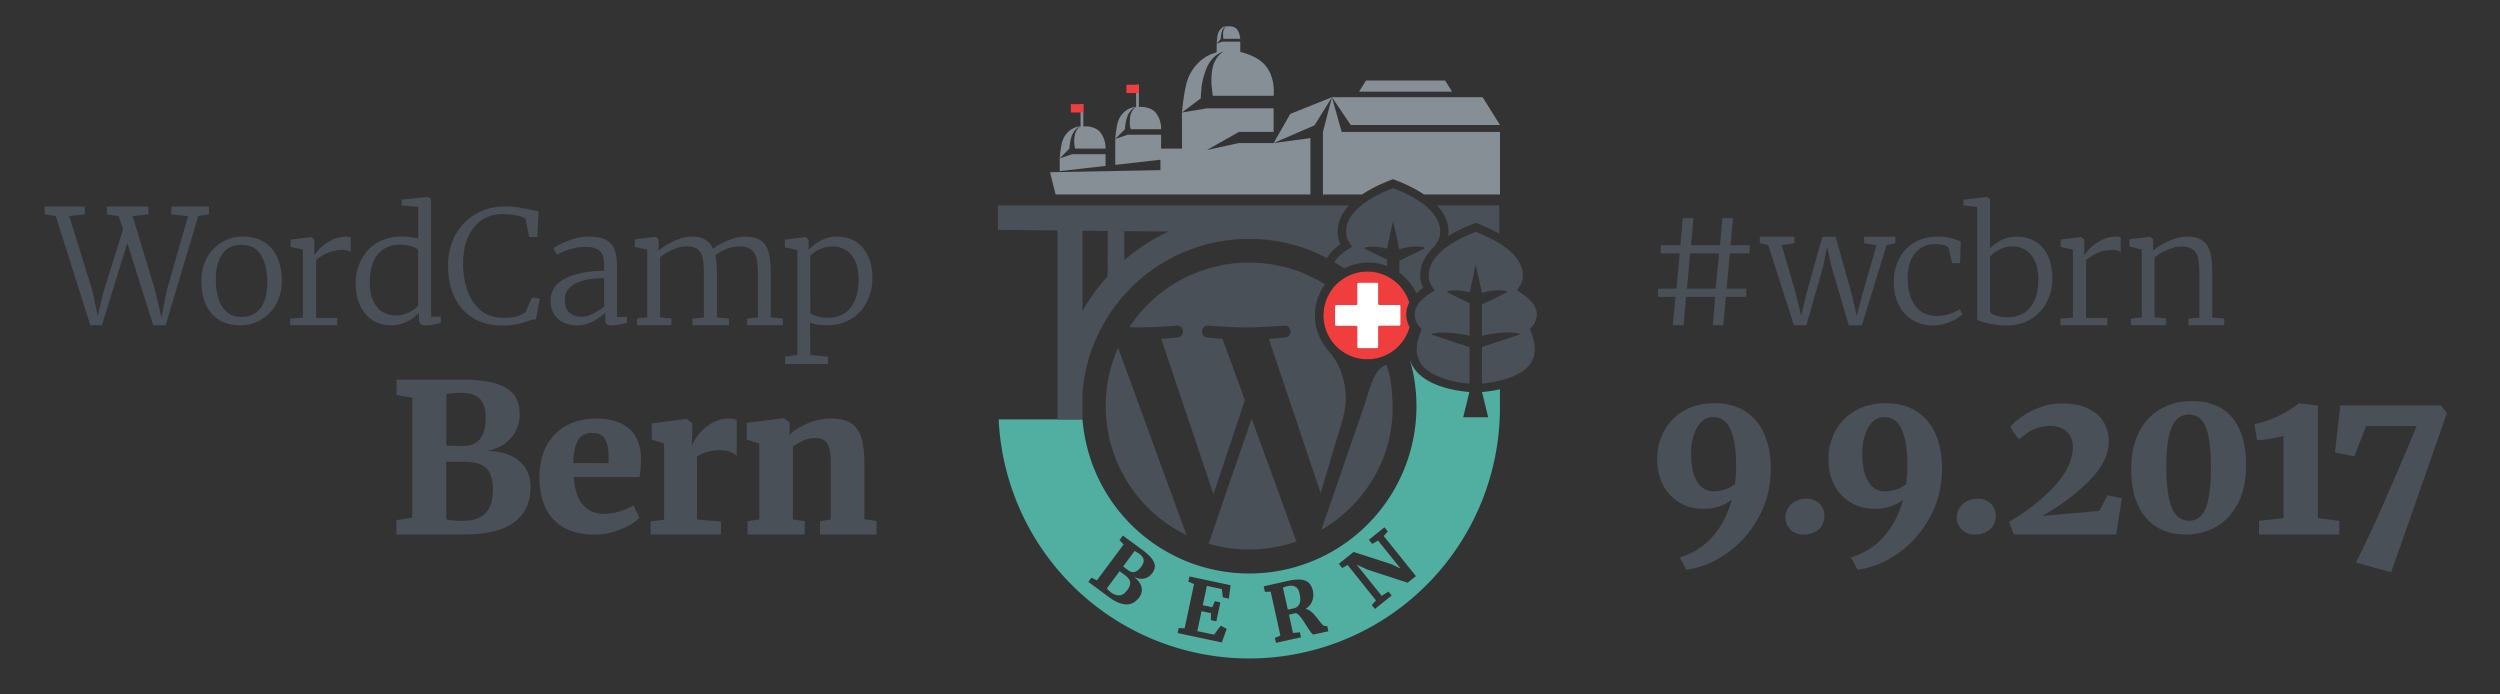 <svg xmlns="http://www.w3.org/2000/svg" width="3600" height="1000"><rect width="100%" height="100%" fill="#333333" stroke="none"/><defs><style>.cls-1{fill:#50afa0;}.cls-2{fill:#495057;}.cls-3{fill:#868e96;}.cls-4{fill:#f03e3e;}.cls-5{fill:#fff;}</style></defs><g id="text_desktop" data-name="text desktop"><g id="logo-3" data-name="logo"><g id="Tree_1" data-name="Tree 1"><path class="cls-1" d="M1640.4 797.3l-3.5-2.2-3.1-1.7-16.4 22.2q1.5 1.4 6.9 5.4t9.9 2.5q4.7-1.4 9.1-7.4t3.5-10q-.6-4.5-6.4-8.8zM1620 828.3l-7.8-5.8-18.3 24.8q.8 1.8 6.5 6.1t12.5 3.9q5.6-1.1 10.4-7.6a20.4 20.4 0 0 0 4-8.1 9.8 9.8 0 0 0-1.1-6.8 21.8 21.8 0 0 0-6.2-6.5zM1865.8 845.3q-4.1-3-11.6-1.3a30.3 30.3 0 0 0-6.8 2.2l7 31.5a24.3 24.3 0 0 0 4.5-.8l4.1-.9a11.1 11.1 0 0 0 8.2-6.4q2.3-5 .4-13.8t-5.8-10.5z"/><path class="cls-1" d="M2134.1 564.5l8.9 36.4h-36l8.9-36.4c-21.5-1.8-74.6-9.8-85.7-46.8h-.1a240.8 240.8 0 1 1-469.2 103.9q-1.4-8.8-2.1-17.7h-120.7a361.1 361.1 0 0 0 721.8-19.2v-24.1a192.5 192.5 0 0 1-25.8 3.9zm-474.9 260.8a19.8 19.8 0 0 1-7.6 6.4 18.7 18.7 0 0 1-9.2 1.7 23.2 23.2 0 0 1-9.5-2.7 31.5 31.5 0 0 1 8.6 9.2 18.5 18.5 0 0 1 2.7 10.3 18.2 18.2 0 0 1-3.8 10.1q-15.2 20.5-44-.8l-7.6-5.6-7.4-5.5-14.2-10.5 4.6-6.1 7.7 4L1618 784l-5.9-6.2 4.9-6.6 13.8 10.2 7.9 5.8 6.4 4.7q9.5 7 13.7 12.8t4.2 10.8a16.9 16.9 0 0 1-3.8 9.8zm110.4 36.7l-8.7-1.8-1.4-11.9-21.6-4.6-5.9 27.8 13.6 2.9 3.9-8.6 7.8 1.7-5.8 27.2-7.8-1.7.2-10-13.7-2.9-6.1 28.7 24.1 5.1 9.7-12.9 8.6 4.5-7.1 19.6-63.6-13.5 1.5-7.2 8.6.4 13.5-63.8-8.2-3.4 1.6-7.5 59.2 12.6zm122.4 51.6q-1.7.4-4.1-2.8t-6.8-10q-3.3-5.3-5.6-8.7a48.7 48.7 0 0 0-4.8-6 10.6 10.6 0 0 0-4.7-3.2l-9.9 2.2 5.8 26.3 10-.9 1.6 7.2-36.1 8-1.6-7.2 8-3.2-14-63.3-8.3.3-1.8-8 16.6-3.7 8.4-1.9 3.6-.8 6.2-1.4q11.5-2.6 18.9-1.8t11.4 4.7q4.1 4 5.8 11.6a25.7 25.7 0 0 1 .3 9.5 23.5 23.5 0 0 1-3.5 9.2 21.1 21.1 0 0 1-7.5 7 16.4 16.4 0 0 1 6.8 3.1 36.5 36.5 0 0 1 6 5.5q2.7 3.1 6.1 7.5t5.4 6.5q1.9 2 3.5 2.1l3.6.4 1.6 7.2zm135-74.5l-58.2-19-15.2-7 36 44.9 9.8-6.1 4.6 5.7-24.1 19.3-4.6-5.7 6.1-6.6-40.8-51-7.9 4.3-4.8-6 21.3-17.1 55 17.8 12.6 6.2-32.4-40.4-8.4 4.9-4.8-6 22.4-18 4.8 6-5.8 6.6 46.3 57.7z"/><path class="cls-2" d="M1930.3 351.6s-15-26.2 12.2-55.6H1437v35l85.8.8V604h36v-38c9.5-124.2 113.3-222 240-222a239.7 239.7 0 0 1 112.1 27.7c3.7-6.6 9.8-13.4 19.4-20.1zM1595 397.9a277.8 277.8 0 0 0-36.2 49.9V332.2l36.3.4zm24-23.3v-41.8l63.7.6a276.5 276.5 0 0 0-63.7 41.2zM2085.4 339.9c10.4-6.5 23.4-12.8 39.6-18.9a238.9 238.9 0 0 1 34 15.5V296h-89.4c16 17.3 17.3 33.5 15.8 43.9z"/><path class="cls-3" d="M2081 116h-114l-10 16h134l-10-16zM1540 214c0-.8.1-1.4.1-2.1s.1-1.6.2-2.4l.3-2.4c.1-.8.2-1.6.4-2.4a58.8 58.8 0 0 1 2.5-9.2 24.6 24.6 0 0 1 4.9-8.3 18.5 18.5 0 0 1 7.7-5.2c-4 0-12 2-18 8s-8.5 12.2-9.9 20.3a177.5 177.5 0 0 0-2.2 17.7l14-14z"/><path class="cls-3" d="M1550 188.4a22.5 22.5 0 0 0-2.6 8.1 54 54 0 0 0-.5 8.7 32.5 32.5 0 0 0 .4 4.2l.3 2.2c.1.7.3 1.5.4 2v.4h44a37 37 0 0 0-8-24c-5.8-7.1-18-8-18-8h-6v-32h-4v32a17.5 17.5 0 0 0-6 6.4zM1592 222h-48l-18 6v18.4l66-7.5V222zM1630 160.4a22.5 22.5 0 0 0-2.6 8.1 54 54 0 0 0-.5 8.7 32.5 32.5 0 0 0 .4 4.2l.3 2.2c.1.7.3 1.5.4 2v.4h44a37 37 0 0 0-8-24c-5.8-7.1-18-8-18-8h-6v-32h-4v32a17.5 17.5 0 0 0-6 6.4z"/><path class="cls-3" d="M1620 186c0-.8.1-1.4.1-2.1s.1-1.6.2-2.4l.3-2.4c.1-.8.2-1.6.4-2.4a58.8 58.8 0 0 1 2.5-9.2 24.6 24.6 0 0 1 4.9-8.3 18.5 18.5 0 0 1 7.7-5.2c-4 0-12 2-18 8s-8.5 12.2-9.9 20.3a177.5 177.5 0 0 0-2.2 17.7l14-14zM1757.8 56.1a43.7 43.7 0 0 1 .5-5.3 42.9 42.9 0 0 1 1.1-5.1 12.5 12.5 0 0 1 2.4-4.8 9.7 9.7 0 0 1 4.2-3h-2a13.9 13.9 0 0 0-5.9 3.6c-3.1 2.9-4.3 6.5-5 10.6a101.7 101.7 0 0 0-1 10.8l5.8-6.8z"/><path class="cls-3" d="M1762.7 41.6a11.4 11.4 0 0 0-1.3 4.6 40.5 40.5 0 0 0-.1 4.9 45.9 45.9 0 0 0 .4 4.8h24.3s-.5-8.6-5-14c-2.9-3.5-9-4-9-4h-6a9.2 9.2 0 0 0-3.3 3.7zM1729.6 132.6c.3-3.3.5-6.5 1-10.1a117.7 117.7 0 0 1 5.1-19.7l1.8-4.8 1.1-2.4 1.2-2.3a48.2 48.2 0 0 1 5.9-8.4A37.5 37.5 0 0 1 1762 74a35.1 35.1 0 0 0-12.3 13.8 42.1 42.1 0 0 0-3.2 8.4c-.2.7-.4 1.4-.5 2.2s-.3 1.4-.4 2.2-.5 3-.6 4.5a106.2 106.2 0 0 0-.3 18.2c.3 2.7.6 5.9 1 9s.5 3.8.8 5.7h87.5s4-30-16-48c-10.1-9.1-24.9-13.5-32-15.2V60h-26l-8 3v12.4a57.1 57.1 0 0 0-26 14.6c-12 12-16.9 24.3-19.8 40.6S1702 162 1702 162l27.1-20.3c.1-3.1.3-6 .5-9.1zM1834 206l58.9-25.5L1918 140l-60 24-24 42zM1932 190l-14-50-13 50v90h56.5c11.2-7.5 25.7-15 44.5-22 18.8 7 33.3 14.5 44.5 22H2160v-90h-228z"/><path class="cls-3" d="M1945 180h215l-25-40h-217l27 40zM1738 216l46-26h50v-34h-96l-36 6 .1 52H1671.9l.1-20h-48l-18 6v37.4l65-7.4v15l-159 3 8 32h367v-81.1l-53 7.1h-50l-46 10z"/><path class="cls-4" d="M1622 122h18v12h-18zM1542 150h18v12h-18z"/><path class="cls-2" d="M2049.3 414.6s-16.6-28.9 16.5-60l5.5-8.9c.6-1.1 5.4-11.3.3-24.9s-20.4-32.4-65.5-50c-45.1 17.6-60.6 36.8-65.5 50s-.3 23.7.3 24.9l5.9 9.6-9.5 6.2c-7.4 5.2-12.7 10.5-15.8 16.1q7.2 4.2 14 9a75.9 75.9 0 0 1 61.7-3.6v-9.3l-.4-.2-10.7-5.1-10.7-5.2-10.6-5.4.7-1.5a44.8 44.8 0 0 1 7-.9c2.3-.2 4.4-.2 6.6-.1a82.8 82.8 0 0 1 12.4 1.4l5.9 1.3 8.6-40 9 40.9a88.3 88.3 0 0 1 9.7-2.4 84.1 84.1 0 0 1 12.4-1.4c2.2 0 4.3 0 6.6.1a45.1 45.1 0 0 1 7 .9l.7 1.5-10.6 5.4-10.7 5.2-10.7 5.1-4.4 2.1v17.2a76.7 76.7 0 0 1 24.5 29.9 81.3 81.3 0 0 1 9.8-7.9zM1592.2 584.7a206.5 206.5 0 0 0 116.4 185.9l-98.5-269.9a205.7 205.7 0 0 0-17.9 84zM1802.4 602.8l-62 180.1a206.6 206.6 0 0 0 126.9-3.3 19.3 19.3 0 0 1-1.5-2.8zM2005.3 584.7c-.5-28-3.4-43.6-8.7-59.4a26.5 26.5 0 0 0-12.7 9.3c-7.3 9.7-12.9 28.2-18.2 46.2l-63.1 182.4c61.4-35.7 104-102.3 102.7-178.5z"/><path class="cls-2" d="M1906.7 497a76 76 0 0 1 1.3-87.6 206.5 206.5 0 0 0-281.8 61.8l13.3.3c21.6 0 55-2.6 55-2.6 11.1-.7 12.4 15.7 1.3 17 0 0-11.2 1.3-23.6 2l75.2 223.7 45.2-135.5-32.2-88.2c-11.1-.7-21.7-2-21.7-2-11.1-.7-9.8-17.7 1.3-17 0 0 34.1 2.6 54.4 2.6s55-2.6 55-2.6c11.1-.7 12.4 15.7 1.3 17 0 0-11.2 1.3-23.6 2l74.6 222 20.6-68.8c8.9-28.6 15.7-49.1 15.7-66.8 0-25.5-8.7-50.9-24.4-68.4a74.6 74.6 0 0 1-6.9-8.9z"/><path class="cls-4" d="M2029.3 435.7a63.1 63.1 0 1 0 .5 35.3c-3.8-7.2-8.3-20.4-.5-35.3z"/><path class="cls-5" d="M2014.8 439.2h-28.5a1.8 1.8 0 0 1-1.8-1.8V409a1.8 1.8 0 0 0-1.8-1.8h-26.3a1.8 1.8 0 0 0-1.8 1.8v28.5a1.8 1.8 0 0 1-1.8 1.8h-28.5a1.8 1.8 0 0 0-1.8 1.8v26.3a1.8 1.8 0 0 0 1.8 1.8h28.5a1.8 1.8 0 0 1 1.8 1.8v28.5a1.8 1.8 0 0 0 1.8 1.8h26.3a1.8 1.8 0 0 0 1.8-1.8v-28.7a1.8 1.8 0 0 1 1.8-1.8h28.5a1.8 1.8 0 0 0 1.8-1.8V441a1.8 1.8 0 0 0-1.8-1.8z"/><path class="cls-2" d="M2203 473.8l4.5-5.1c.5-.7 6.8-9 5.3-19.3-1.2-8.7-7.6-17-18.9-24.9l-9.3-6.5 5.7-9.3c.6-1.1 5.4-11.3.3-24.9s-20.4-32.4-65.5-50c-45.1 17.6-60.6 36.8-65.5 50s-.3 23.7.3 24.9l5.9 9.6-9.5 6.2c-11.4 8-17.8 16.4-19 25.2-1.4 10.5 5.2 18.9 5.3 19l4.5 5.3-2.4 6.5c-6.6 18.1-6 32.2 1.6 43.3 13.9 20 49.4 27 69.8 28.7v-52.7l-7.2-2.3-15.7-5.1-15.7-5.2-15.6-5.4.5-1.5a69.3 69.3 0 0 1 9-1.1c3-.2 5.9-.3 8.8-.3a148.8 148.8 0 0 1 17 1.2l4.2.6 4.1.7 8.2 1.6 2.6.6v-47l-.4-.2-10.7-5.1-10.7-5.2-10.6-5.4.7-1.5a44.8 44.8 0 0 1 7-.9c2.3-.2 4.4-.2 6.6-.1a82.8 82.8 0 0 1 12.4 1.4l5.9 1.3 8.5-39.9 9 40.9a88.3 88.3 0 0 1 9.7-2.4 84.1 84.1 0 0 1 12.4-1.4c2.2 0 4.3 0 6.6.1a45.1 45.1 0 0 1 7 .9l.7 1.5-10.6 5.4-10.7 5.2-10.7 5.1-4.4 2.1v45.1l2.6-.6 8.2-1.6 4.1-.7 4.2-.6a151.3 151.3 0 0 1 17-1.2c2.9 0 5.8 0 8.7.2a69.9 69.9 0 0 1 9 1.1l.5 1.5-15.6 5.4-15.7 5.2-15.7 5.1-7.2 2.3v52.7c20.4-1.7 55.9-8.8 69.8-28.7 7.7-11.1 8.2-25.2 1.6-43.3z"/></g></g><g id="Text-3" data-name="Text"><path class="cls-2" d="M64.4 308.6v-11.2h57.8v11.2l-22.6 2.5 33.5 107.5 7.5 35.9 9-35.9 27.6-88.4-6.3-19-17-2.5v-11.3h59.7v11.2l-22.6 2.6 32.5 107.5 9 38.5 7.5-38.5 30.8-107.5-24.1-2.5v-11.3H301v11.2l-15.5 2.5-47 157.3h-17.9l-37.2-118.6-36.6 118.6h-16.7L80.3 311.3zM381.4 349.2a49.5 49.5 0 0 1 18.6 23q5.8 14.4 5.8 32.7t-8.4 33.6a59 59 0 0 1-22.1 22.2 57.2 57.2 0 0 1-28.6 7.7q-19.8 0-32.5-8.6a49.1 49.1 0 0 1-18.5-23q-5.8-14.4-5.8-32.7t8.4-33.6a59 59 0 0 1 22-22.2 56.9 56.9 0 0 1 28.5-7.7q19.8.1 32.6 8.6zm-5.5 18.4q-8.9-14.9-27.9-14.9t-27.5 12.8q-9.7 12.8-9.7 37.5a90.1 90.1 0 0 0 3.8 27.2q3.8 12.1 12.1 19.1t21.1 7.1q17.7 0 27.4-12.9t9.7-37.5q-.1-23.5-9-38.4zM436.2 457.3v-97.9l-17.7-4V345l29.1-3.6h.6l4.4 3.6v22.1h.1l6-7.2q5.6-6.8 16.8-13a46 46 0 0 1 22.6-6.2 21.6 21.6 0 0 1 6.9 1v21.4a9.7 9.7 0 0 0-4-2.1 20.1 20.1 0 0 0-6.5-1.1q-13.1 0-22.6 4.2a74.7 74.7 0 0 0-16.7 10.1V458h30.5v10.3h-67.9v-9.5zM520.3 373.8a60.3 60.3 0 0 1 22.9-24.3q14.9-8.9 34.6-8.9a108.8 108.8 0 0 1 24.4 2.8v-45.5l-23.9-2.1v-8.4l37.6-3.8h.6l4.3 3.3V456h14v8.9l-2.2.6-10.3 2.2a51.5 51.5 0 0 1-9.3.8 18.1 18.1 0 0 1-5.6-.7 5.2 5.2 0 0 1-3-2.8 14.5 14.5 0 0 1-1.1-6.3v-8.1a60 60 0 0 1-17.5 12.7 51.6 51.6 0 0 1-23.2 5.1 48.4 48.4 0 0 1-25-6.7q-11.4-6.7-18.4-20.4t-7-33.4a72.5 72.5 0 0 1 8.1-34.1zm81.9-13.1q-1.9-3.4-9.6-5.9a53.6 53.6 0 0 0-16.5-2.5 43.9 43.9 0 0 0-22.7 5.8q-9.8 5.8-15.3 17.8t-5.6 30.6q0 16.4 5.1 27.1t13.5 15.7a37 37 0 0 0 19 5 41.6 41.6 0 0 0 13.2-2.1 45.4 45.4 0 0 0 11.2-5.4 36.4 36.4 0 0 0 7.6-6.6zM656 337.9a76.9 76.9 0 0 1 29.4-29.9q18.7-10.7 41.7-10.7a134.5 134.5 0 0 1 22.6 1.9q10.9 1.9 22.2 4.5l3.7.9-1.9 36.6h-11.9l-4.9-25.9q-3.4-2.9-12.4-4.9a104.9 104.9 0 0 0-22-2 50.4 50.4 0 0 0-28.5 8.4q-12.6 8.4-19.9 24.5t-7.2 38.5a114.7 114.7 0 0 0 6.3 38.7q6.3 17.7 19.1 28.4t31.7 10.7q13.1 0 20.4-2.1a38.1 38.1 0 0 0 12.5-6.1l9.2-21 11.2 1.7-5.6 29.8a23.1 23.1 0 0 0-6.1.8l-7.5 2.3a130.4 130.4 0 0 1-15.7 4.2 98.2 98.2 0 0 1-18.9 1.5q-24.7 0-42.3-10.7a68.9 68.9 0 0 1-26.8-30.3q-9.2-19.6-9.2-45.7 0-24.8 10.8-44.1zM870 383.6q0-10.5-2.4-16.4a16 16 0 0 0-8.4-8.8q-6-2.8-16.8-2.8-19.3 0-40.4 11.1h-.1l-5.1-8.8q2.6-2.5 10.8-6.6a116.2 116.2 0 0 1 18.7-7.4 69 69 0 0 1 20.2-3.2q15.7 0 24.8 4.2a25.4 25.4 0 0 1 13.1 13.5q4 9.3 4 25.1v72.9h14.4v8.5q-13.5 3.6-21.6 3.6a19.9 19.9 0 0 1-5.7-.6 4.9 4.9 0 0 1-2.9-2.7 15.4 15.4 0 0 1-1-6.4v-8.4a128.6 128.6 0 0 1-10.3 8 66.6 66.6 0 0 1-13.2 6.9 44.3 44.3 0 0 1-16.7 3.2 46.7 46.7 0 0 1-19.4-3.9 31.4 31.4 0 0 1-13.9-12q-5.2-8.1-5.2-20.1 0-15.1 10.8-24.5t28.2-13.7A160.3 160.3 0 0 1 870 390zm0 17q-18.6 0-31.4 3.8t-19 10.7a22.9 22.9 0 0 0-6.3 15.9q0 13.2 6.7 19.2t18.1 6q6.6 0 15.6-4.4a82.8 82.8 0 0 0 16.3-10.3zM932 457v-97.6l-17.9-3.9v-10.9l29.3-3.6h.6l4.5 3.6v10.5l-.2 5.9a81.5 81.5 0 0 1 13.4-9.4 97.3 97.3 0 0 1 17.2-7.8 52 52 0 0 1 16.8-3.1q12.2 0 19.7 4.3a27.3 27.3 0 0 1 11.4 13.3 67.9 67.9 0 0 1 12.4-7.9 99.3 99.3 0 0 1 16.9-6.9 57.4 57.4 0 0 1 16.8-2.8q14.5 0 22.5 5.5t11.2 16.7q3.3 11.3 3.3 30.2V457l17.4 1.7v9.6h-51.4v-9.6l15.5-1.7v-63q0-14-2.1-22.3t-8.1-12.6q-6-4.3-17.3-4.3a47.7 47.7 0 0 0-17.8 3.8 71.4 71.4 0 0 0-16.1 8.8q2.4 10 2.4 26.7v63l17.4 1.7v9.6H997v-9.6l16.6-1.7v-63.7q0-14.3-1.8-22.3t-7.2-12.2q-5.4-4.1-16.3-4.1-9 0-19.4 4.6a84.3 84.3 0 0 0-18.4 10.9V457l16.3 1.7v9.6h-49.5v-9.6zM1178.1 467.5a58.9 58.9 0 0 1-11.8-2.7l.4 20.5v25.9l25.5 2.4v10.5h-61.7v-10.6l17.7-2.3V360l-18-3.8V345l29.4-3.6h.6l4.2 3.6v14.6a68 68 0 0 1 17.9-13.4 52.1 52.1 0 0 1 48.5.9q11.4 6.4 18.4 19.9t7 33.5a73.7 73.7 0 0 1-8 34.4 61.1 61.1 0 0 1-22.8 24.5q-14.8 9-34 9a97 97 0 0 1-13.3-.9zm-11.3-17.3q1.1 1.8 4.9 3.5a45.5 45.5 0 0 0 9.3 2.8 58.6 58.6 0 0 0 11.6 1.1 42.7 42.7 0 0 0 22.3-5.8q9.8-5.8 15.5-17.9t6-30q.1-16.7-4.9-27.7t-13.7-16.2a36.9 36.9 0 0 0-19.4-5.1 41.6 41.6 0 0 0-18.4 4.1 44.5 44.5 0 0 0-13.3 9.3zM593.6 745.4V572.8l-22.6-4v-22.1h93.5q31.6 0 50 5.8t26.1 16.5q7.7 10.8 7.7 27a53 53 0 0 1-6.2 25.7 50.2 50.2 0 0 1-17 18.4 62 62 0 0 1-24.8 9.2q19 0 33.3 6.1t22.4 17.8q7.9 11.7 7.9 28 0 68.4-95.9 68.4h-97.2v-20.5zm72.7 4.6q22.9 0 33.2-11.5t10.3-33.1q0-14.9-4.3-23.7a26.3 26.3 0 0 0-13.3-12.8q-9-4-23.5-4h-26.1v82.5q4.7 2.6 23.7 2.6zm-.1-107.8q17.4 0 25.3-10.4t7.9-30.4q0-18.6-8.5-27.2t-27.8-8.6a108.5 108.5 0 0 0-11.1.7q-6.5.7-9.3 1.3v73.9q5.6.7 23.5.7zM787 641.9a70.3 70.3 0 0 1 28.6-29q18.5-10.1 42.8-10.1 30.9 0 47.4 14.4t17.2 41.4q0 18.7-2.2 28.4h-94.6q1.8 27 13.3 40t30.5 13a75.3 75.3 0 0 0 22.9-3.8 81.7 81.7 0 0 0 19.4-8.6l8.5 18.2q-5.1 5.4-15.2 11a110.2 110.2 0 0 1-23 9.3 93.5 93.5 0 0 1-26 3.7q-27.2 0-45.1-10.4a62.7 62.7 0 0 1-26.3-29q-8.4-18.6-8.4-43.6t10.2-44.9zm89.3 25v-10.5q0-15.7-5.3-24.3t-17.9-8.7a26.4 26.4 0 0 0-14.2 3.6q-5.9 3.6-9.4 13.2t-4 26.6zM956.3 748.3V638.8l-17.7-5.9v-23.1l49.1-6.7h.7l8.6 6.4v8.5l-.7 23.1h.7q2-6.6 9.3-15.7a69 69 0 0 1 18.5-15.9 46.7 46.7 0 0 1 24.6-6.8 30.4 30.4 0 0 1 6.7.7 16.5 16.5 0 0 1 4.8 1.7v51.2a35.8 35.8 0 0 0-10.5-6.1 38.5 38.5 0 0 0-13-1.9 69.6 69.6 0 0 0-19.9 2.7q-9.1 2.7-13.8 6.8v90.3l34.6 2.9v18.6H936.9v-18.7zM1093.4 748V638.8l-18-5.7v-24.2l52.9-6.7h.7l8.1 6.4v10.7l-.3 6.7q10.4-9.7 26.6-16.5a84.4 84.4 0 0 1 33-6.8q18.2 0 28.6 6.4t15.1 20.5q4.6 14.1 4.6 38.3v79.8l17.6 2.6v19.3h-81.4v-19l15.4-2.7v-79.6q0-14.2-1.9-22.1t-6.9-11.7q-5-3.7-14.4-3.7a40.8 40.8 0 0 0-16.9 3.8 60.3 60.3 0 0 0-14.4 8.9v104.4l17 2.7v19h-82.3v-19zM2387.5 427.5v-11.8h26.6l4.7-50.8h-27.5v-11.8h28.5l3.4-39h15.3l-3.4 39h41.7l3.5-39h15.2l-3.5 39h27.5v11.8h-28.6l-4.5 50.8h28.2v11.8h-29.4l-3.6 40.9h-15.2l3.5-40.9H2428l-3.7 40.9h-15.5l3.9-40.9zm88-62.6h-41.7l-4.6 50.8h41.3zM2534.1 350.2v-9.4h49.9v9.4l-18.3 2.7 20.4 70.4 7.6 31.4 7.5-31.6 23-82.2h19.1l23 82.1 7.4 32 8.2-31.6 20.2-70.2-17.7-2.9v-9.4h45v9.4l-12.7 2.8-35.7 115.4h-18.8l-24.8-84.5-6.5-28.5-5.6 28.5-24.1 84.3h-18l-36.9-115.5zM2808.8 342.9a101.6 101.6 0 0 1 14.7 4.8l-1 31.2H2811l-4.8-20.7q-1.6-6.6-19.8-6.6a36.7 36.7 0 0 0-20.8 5.9 37.9 37.9 0 0 0-13.7 16.9q-4.8 11-4.8 26 0 18.1 5.4 30.3t14.7 18.3a38.3 38.3 0 0 0 21.2 6 61.3 61.3 0 0 0 18.9-2.9 56.1 56.1 0 0 0 14.9-6.9l3.7 7.2q-6.6 6.7-18.4 11.4a61.2 61.2 0 0 1-23.2 4.8q-18.2 0-31.1-8.2a51.7 51.7 0 0 1-19.5-22.4q-6.6-14.2-6.6-31.9a73.6 73.6 0 0 1 7.2-32.7 56.8 56.8 0 0 1 21.6-23.8q14.4-8.9 35-8.9a71.5 71.5 0 0 1 17.9 2.2zM2827.4 295.9v-8.4l33.6-3.9h.4l4.3 3.3v70.5a63.5 63.5 0 0 1 17.2-11.9 50.8 50.8 0 0 1 22.2-4.7 50 50 0 0 1 24.9 6.4q11.5 6.4 18.4 19.9t7 33.6a73.4 73.4 0 0 1-8 34.3 61.1 61.1 0 0 1-23 24.6q-14.9 9.1-34.6 9.1a117.6 117.6 0 0 1-19-1.5 108.1 108.1 0 0 1-15.7-3.6q-6.4-2.1-8-3.8V297.9zm38.3 153.2q1.8 3.6 9.2 5.6a62.3 62.3 0 0 0 16.6 2.1 42.8 42.8 0 0 0 22.7-6q9.8-6 15.4-18.2t5.6-30.1q0-16.1-5.1-26.8t-13.6-15.8a36.8 36.8 0 0 0-19.1-5 38.3 38.3 0 0 0-18.2 4.6 49.2 49.2 0 0 0-13.5 10zM2985 457.3v-97.9l-17.7-4V345l29.1-3.6h.6l4.4 3.6v22.1h.1l6-7.2q5.6-6.8 16.8-13a46 46 0 0 1 22.6-6.2 21.6 21.6 0 0 1 6.9 1v21.4a9.7 9.7 0 0 0-4-2.1 20.1 20.1 0 0 0-6.5-1.1q-13.1 0-22.6 4.2a74.7 74.7 0 0 0-16.7 10.1V458h30.5v10.3h-67.6v-9.5zM3084.1 457v-97.6l-17.9-4.5v-10.3l29.3-3.6h.6l4.5 3.6v10.5l-.2 5.9a79.9 79.9 0 0 1 13.5-9.4 97.5 97.5 0 0 1 17.6-7.8 55.4 55.4 0 0 1 17.4-3.1q14.6 0 22.6 5.6t11.1 16.9q3.1 11.3 3.1 30.3v63.7l17.3 1.6v9.6h-51.7v-9.6l15.8-1.6v-63.6q0-14.1-2-22.2t-7.6-12.2q-5.6-4.1-16.5-4.1-9.2 0-19.8 4.6a84.4 84.4 0 0 0-18.6 10.8V457l16.7 1.7v9.6h-50.8v-9.6zM2532.2 745.4q-17.9 32.2-46.1 51.8t-57.8 23.1l-9.5-17.6q29.7-9.2 48.3-31.1t26.6-51.9a63.8 63.8 0 0 1-17.7 9.4 68 68 0 0 1-22.9 3.6q-19.2 0-34.4-8.9a61.8 61.8 0 0 1-23.7-25q-8.6-16.2-8.6-37.4a84.8 84.8 0 0 1 9.7-40.4 73.5 73.5 0 0 1 28.5-29.4q18.7-11 44.5-11t44.5 11.9q18.2 11.9 27.2 33t9.1 48.1q.2 39.6-17.7 71.8zm-32.2-71.6v-5q0-31.6-7.9-49.9t-25.6-18.2a22.9 22.9 0 0 0-17.2 7.5q-7.1 7.5-10.6 19.3a86.2 86.2 0 0 0-3.5 24.6q0 28.1 8.8 41.7t23.3 13.6a52.2 52.2 0 0 0 17.9-3 40.8 40.8 0 0 0 13.1-7.3 233.3 233.3 0 0 0 1.7-23.3zM2575.1 731.2a27.9 27.9 0 0 1 10.9-9.7 32.5 32.5 0 0 1 14.9-3.4 28.2 28.2 0 0 1 14.1 3.4 23.4 23.4 0 0 1 9.1 9 24.4 24.4 0 0 1 3.1 12.1q0 12.6-8.6 19.9t-22.3 7.3a25.6 25.6 0 0 1-12.3-3.1 25.3 25.3 0 0 1-9.4-8.7 23 23 0 0 1-3.6-12.7 24.9 24.9 0 0 1 4.1-14.1zM2778.8 745.4q-17.9 32.2-46.1 51.8t-57.8 23.1l-9.5-17.6q29.7-9.2 48.3-31.1t26.6-51.9a63.8 63.8 0 0 1-17.7 9.4 68 68 0 0 1-22.9 3.6q-19.2 0-34.4-8.9a61.8 61.8 0 0 1-23.7-25q-8.6-16.2-8.6-37.4a84.8 84.8 0 0 1 9.7-40.4 73.5 73.5 0 0 1 28.5-29.4q18.7-11 44.5-11t44.5 11.9q18.2 11.9 27.2 33t9.1 48.1q.2 39.6-17.7 71.8zm-32.2-71.6v-5q0-31.6-7.9-49.9t-25.7-18.2a22.9 22.9 0 0 0-17.2 7.5q-7.1 7.5-10.6 19.3a86.2 86.2 0 0 0-3.5 24.6q0 28.1 8.8 41.7t23.3 13.6a52.2 52.2 0 0 0 17.9-3 40.8 40.8 0 0 0 13.1-7.3 233.2 233.2 0 0 0 1.8-23.3zM2821.8 731.2a27.9 27.9 0 0 1 10.9-9.7 32.5 32.5 0 0 1 14.9-3.4 28.2 28.2 0 0 1 14.1 3.4 23.4 23.4 0 0 1 9.1 9 24.4 24.4 0 0 1 3.1 12.1q0 12.6-8.6 19.9t-22.3 7.3a25.6 25.6 0 0 1-12.3-3.1 25.3 25.3 0 0 1-9.4-8.7 23 23 0 0 1-3.6-12.7 24.9 24.9 0 0 1 4.1-14.1zM2959.6 698.7q25.3-28.1 25.3-55.2 0-13.9-8.9-22t-23.8-8.1a55 55 0 0 0-19 3.1 57.9 57.9 0 0 0-13.4 6.6q-5 3.5-12.7 9.8l-12.3-18q5.9-7.5 17.4-15.4a114 114 0 0 1 26.5-13.3 89.6 89.6 0 0 1 30.2-5.3q22.6 0 37.8 7.3t22.6 19.6a51.9 51.9 0 0 1 7.4 27.2q0 28-26.6 55.7T2941 743l82-7.3 11.7-22.4 20.8 4.2-8.1 52.1H2900l-6.9-18q41.2-24.8 66.5-52.9zM3080.7 621.2q11.8-22 31.6-32.8a90 90 0 0 1 43.9-10.8q38.5 0 58.4 24t19.7 69.1q0 31.8-11.7 54.2t-31.3 33.6a86.5 86.5 0 0 1-43.7 11.2q-25.2 0-42.8-11.4t-26.8-32.5q-9.1-21.2-9.1-50.7.1-31.9 11.8-53.9zm99.8 8.6q-3.2-16.8-10-24.8t-18.6-7.9q-16.8 0-24.6 18.1t-7.8 55.7q0 40.6 7.8 59.8t25 19.2q16.6 0 24-18.4t7.4-57.2q0-27.6-3.2-44.4zM3288.3 746V627.7a162.3 162.3 0 0 1-18.5 3.9q-13.3 2.3-19.6 2.3l-3.8-23.1a141.6 141.6 0 0 0 34.7-11.9q18-8.7 29.3-18.1h.1l27.2 3.1V746l30.9 4.1v19.5H3253v-19.5zM3407.1 613.5l-16.7 43.7-28-5.6 7.6-67.7h145l8.6 11-80.3 229.1-50.8-13.9q19-37.8 37.6-79.9t42-97.7l7.9-19z"/></g></g></svg>